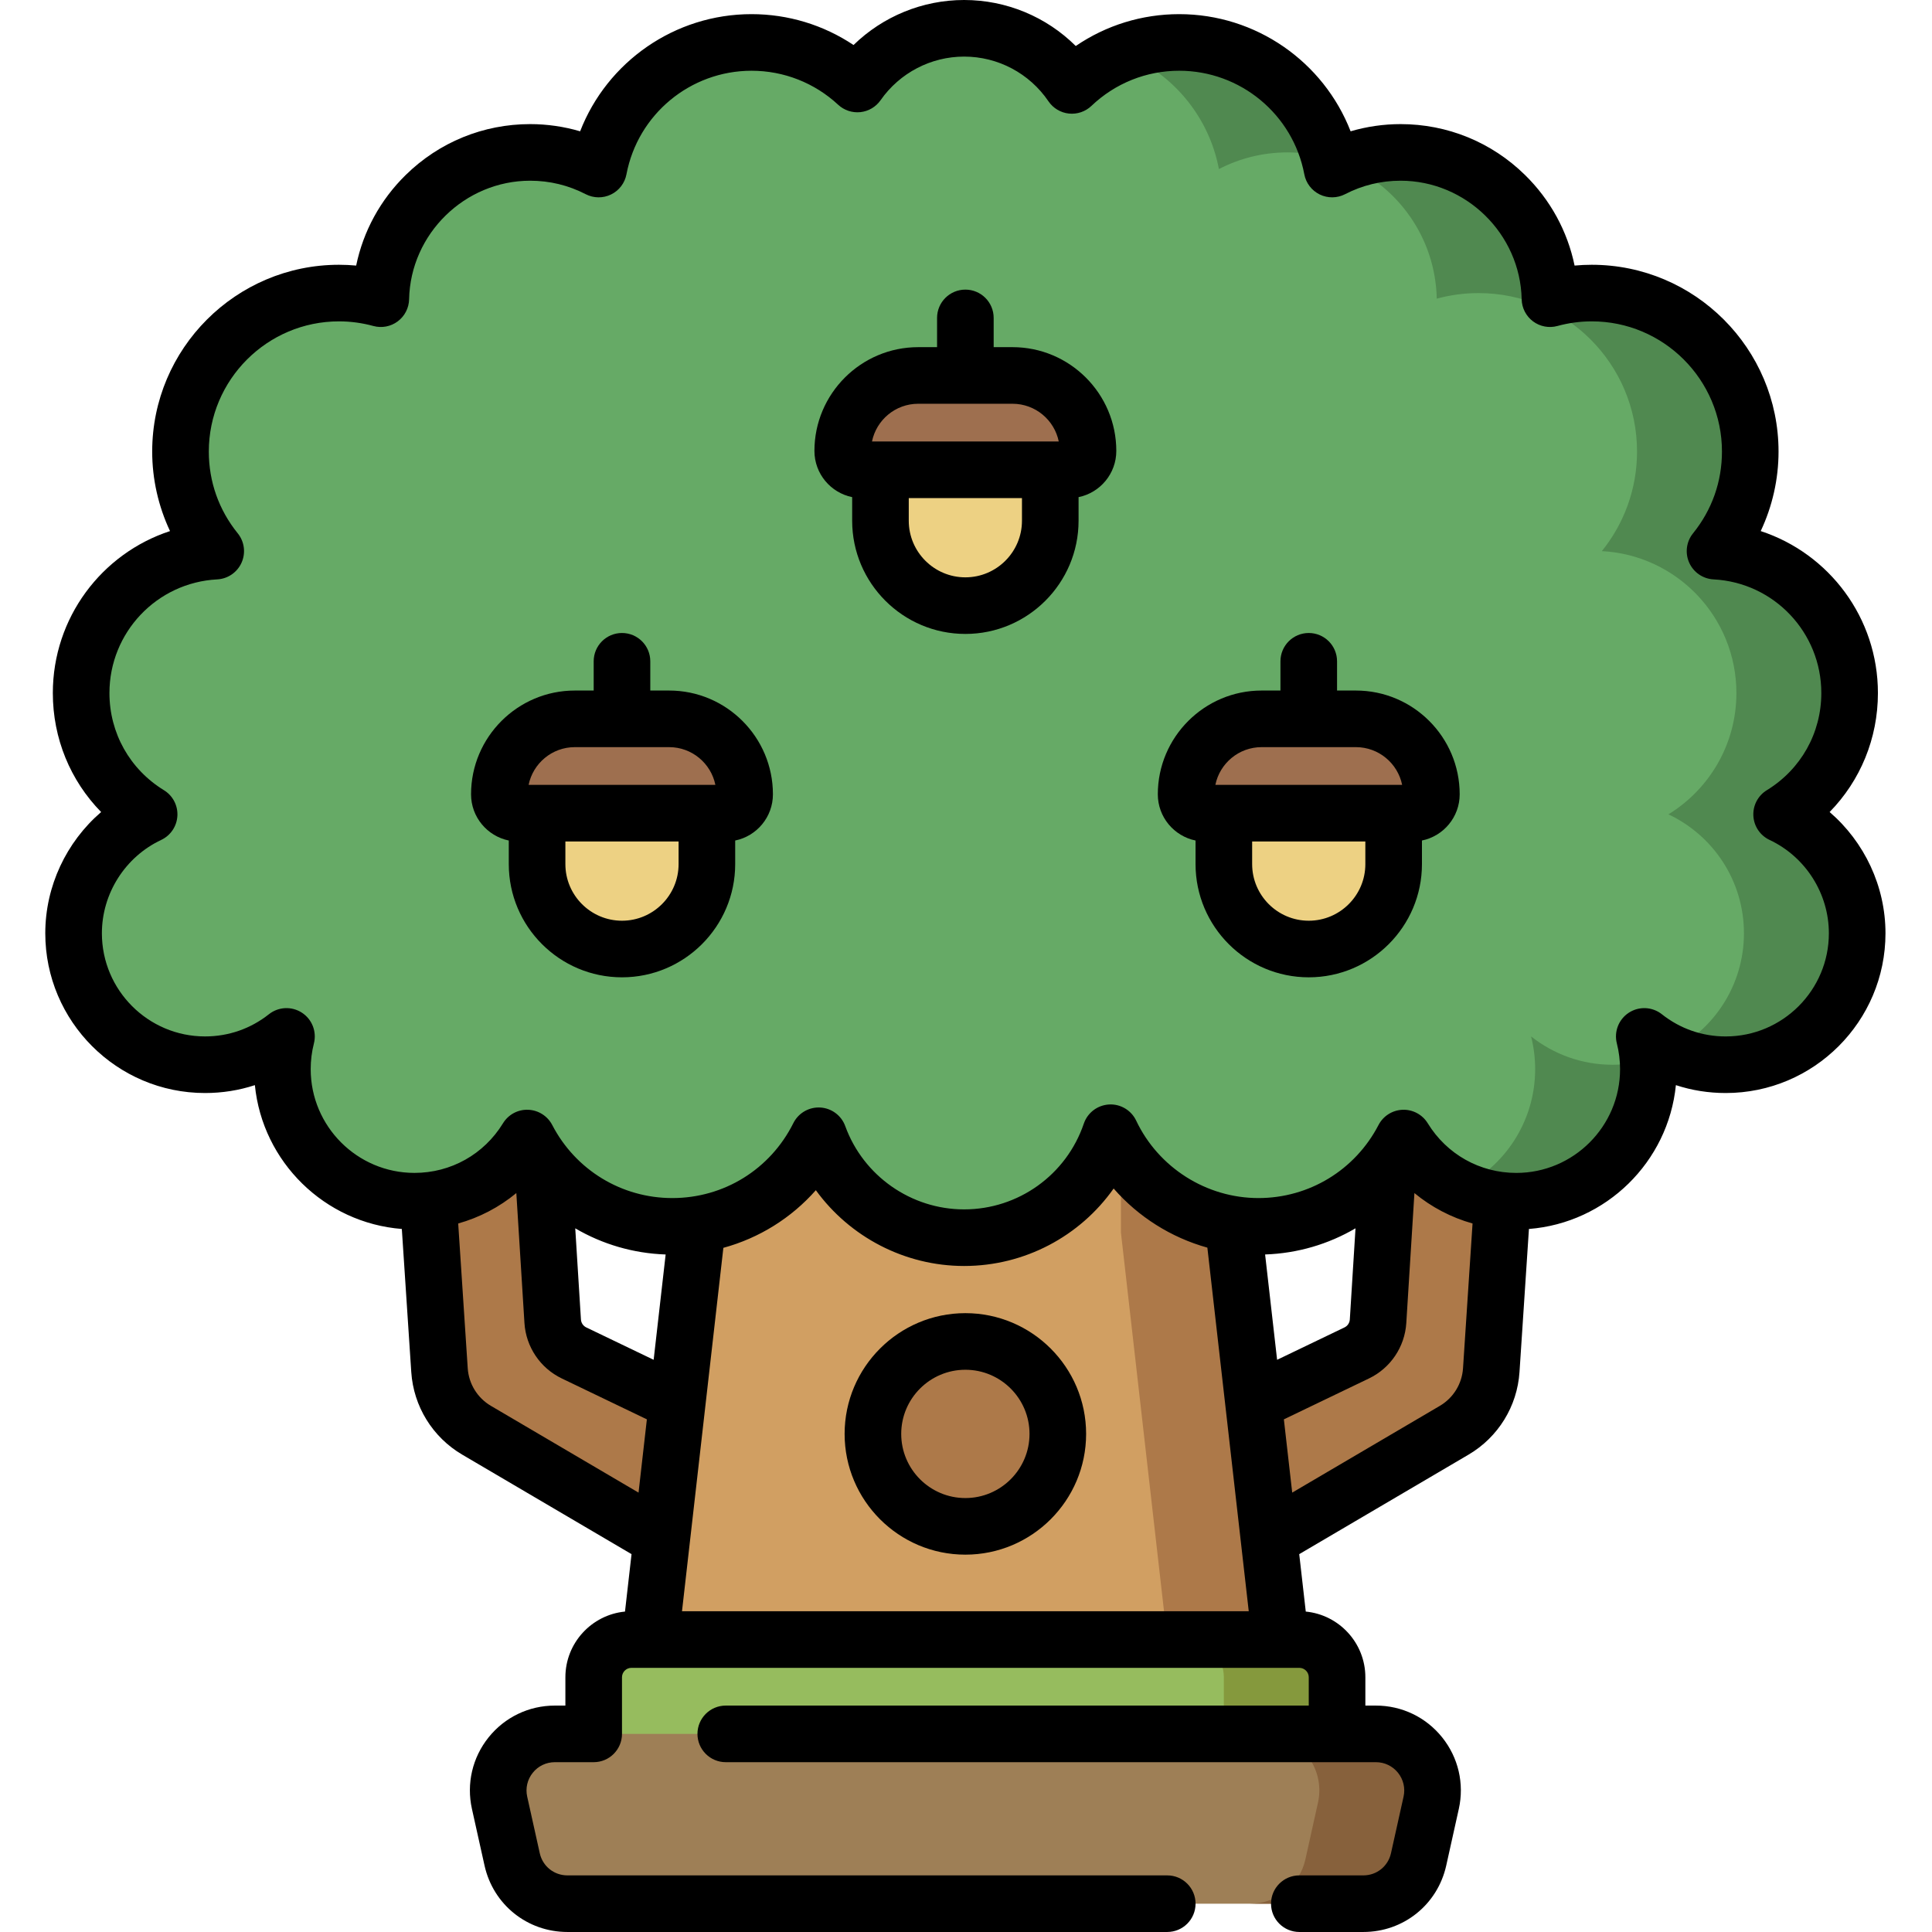 <?xml version="1.0" encoding="UTF-8"?>
<!DOCTYPE svg PUBLIC '-//W3C//DTD SVG 1.0//EN'
          'http://www.w3.org/TR/2001/REC-SVG-20010904/DTD/svg10.dtd'>
<svg contentScriptType="text/ecmascript" width="100pt" xmlns:xlink="http://www.w3.org/1999/xlink" zoomAndPan="magnify" contentStyleType="text/css" viewBox="-12 0 512 512.001" height="100.0pt" preserveAspectRatio="xMidYMid meet" xmlns="http://www.w3.org/2000/svg" version="1.0"
><path style="fill:#ad7949;" d="m387 308.5-3.805 54.605c-.434 6.605-4.113 12.57-9.82 15.926l-62.707 36.969-1.836-38.668 38.719-18.793c3.262-1.566 5.422-4.777 5.648-8.391l3.301-51.316zm0 0"
  /><path style="fill:#ad7949;" d="m178.832 377.168-38.715-18.629c-3.266-1.566-5.422-4.777-5.648-8.387l-3.301-54.652-30.336 12.668 3.637 54.938c.438 6.605 4.113 12.57 9.824 15.926l58.707 34.469zm0 0"
  /><path style="fill:#d19f62;" d="m172.766 325.258-12.434 109.242 83.5 25 83.5-25-12.277-107.871v-42.816h-142.223zm0 0"
  /><path style="fill:#ad7949;" d="m327.332 434.5h-30l-12.277-107.871v-42.82h30v42.82zm0 0"
  /><path style="fill:#ad7949;" d="m268.332 380c0 13.531-10.969 24.5-24.5 24.5s-24.5-10.969-24.5-24.5 10.969-24.5 24.5-24.5 24.5 10.969 24.5 24.5zm0 0"
  /><path style="fill:#96bc5e;" d="m342.332 479.5v-35c0-5.523-4.477-10-10-10h-177c-5.523 0-10 4.477-10 10v35zm0 0"
  /><path style="fill:#85993d;" d="m342.332 444.5v35h-30v-35c0-5.52-4.48-10-10-10h30c5.52 0 10 4.48 10 10zm0 0"
  /><path style="fill:#9e7f56;" d="m352.633 459.5c9.598 0 16.727 8.887 14.645 18.254l-3.332 15c-1.527 6.863-7.613 11.746-14.645 11.746h-210.934c-7.031 0-13.117-4.883-14.645-11.746l-3.332-15c-2.082-9.367 5.047-18.254 14.645-18.254zm0 0"
  /><path style="fill:#87613c;" d="m367.273 477.75-3.328 15c-1.523 6.871-7.613 11.75-14.641 11.75h-30c7.027 0 13.117-4.879 14.641-11.75l2.938-13.25.391-1.75c2.09-9.359-5.039-18.25-14.641-18.25h30c9.602 0 16.73 8.891 14.641 18.25zm0 0"
  /><path style="fill:#6a6;" d="m460.148 215.805c10.809-6.621 18.02-18.535 18.02-32.141 0-20.129-15.797-36.57-35.668-37.609 5.832-7.215 9.332-16.391 9.332-26.391 0-23.195-18.805-42-42-42-3.836 0-7.547.527-11.078 1.488-.453-21.48-17.996-38.762-39.586-38.762-6.543 0-12.711 1.598-18.148 4.406-3.609-19.098-20.371-33.547-40.52-33.547-11.031 0-21.043 4.34-28.441 11.391-6.207-9.137-16.68-15.141-28.559-15.141-11.711 0-22.051 5.84-28.289 14.762-7.359-6.832-17.211-11.012-28.043-11.012-20.148 0-36.914 14.449-40.523 33.547-5.438-2.809-11.602-4.406-18.145-4.406-21.59 0-39.137 17.281-39.586 38.762-3.531-.961-7.246-1.488-11.082-1.488-23.195 0-42 18.805-42 42 0 10 3.5 19.176 9.332 26.391-19.871 1.039-35.664 17.48-35.664 37.609 0 13.605 7.211 25.52 18.016 32.141-11.824 5.566-20.016 17.59-20.016 31.527 0 19.238 15.594 34.832 34.832 34.832 8.156 0 15.648-2.809 21.586-7.504-.707 2.777-1.086 5.68-1.086 8.672 0 19.332 15.672 35 35 35 12.637 0 23.707-6.695 29.859-16.734 7.219 13.898 21.73 23.402 38.477 23.402 16.984 0 31.68-9.777 38.785-24.012 5.719 15.754 20.816 27.012 38.547 27.012 18.027 0 33.328-11.641 38.82-27.812 6.945 14.668 21.875 24.812 39.18 24.812 16.742 0 31.258-9.504 38.473-23.402 6.152 10.039 17.223 16.734 29.859 16.734 19.332 0 35-15.668 35-35 0-2.992-.375-5.898-1.082-8.672 5.934 4.695 13.426 7.504 21.582 7.504 19.238 0 34.832-15.594 34.832-34.832.004-13.938-8.188-25.961-20.016-31.527zm0 0"
  /><g style="fill:#508950;"
  ><path d="m424.832 283.328c0 19.332-15.668 35-35 35-5.367 0-10.457-1.207-15-3.367 11.82-5.621 20-17.672 20-31.633 0-2.988-.379-5.887-1.078-8.668 5.93 4.699 13.43 7.512 21.578 7.512 3.262 0 6.422-.453 9.41-1.293.062.812.09 1.633.09 2.449zm0 0"
    /><path d="m480.164 247.328c0 19.242-15.59 34.844-34.832 34.844-5.367 0-10.449-1.223-14.988-3.402 11.719-5.598 19.82-17.578 19.82-31.441 0-13.938-8.191-25.957-20.02-31.52 10.809-6.629 18.02-18.539 18.02-32.137 0-20.133-15.789-36.582-35.66-37.621 5.828-7.211 9.328-16.391 9.328-26.379 0-23.203-18.797-42-42-42-3.84 0-7.547.52-11.078 1.477-.34-16.188-10.402-30-24.582-35.809 4.633-1.898 9.68-2.949 14.992-2.949 21.59 0 39.141 17.281 39.59 38.758 3.531-.957 7.238-1.477 11.078-1.477 23.203 0 42 18.797 42 42 0 9.988-3.5 19.168-9.328 26.379 19.871 1.039 35.66 17.488 35.66 37.621 0 13.598-7.211 25.508-18.02 32.137 11.828 5.562 20.02 17.582 20.02 31.52zm0 0"
    /><path d="m340.383 42.012c-3.559-1.062-7.32-1.621-11.219-1.621-6.539 0-12.699 1.598-18.141 4.41-2.66-14.082-12.469-25.629-25.512-30.73 4.652-1.82 9.703-2.82 14.992-2.82 19.148 0 35.25 13.059 39.879 30.762zm0 0"
  /></g
  ><path style="fill:#edd183;" d="m152.832 251.5c-12.426 0-22.5-10.074-22.5-22.5v-23.5h45v23.5c0 12.426-10.07 22.5-22.5 22.5zm0 0"
  /><path style="fill:#9e6f4f;" d="m180.332 215.5h-55c-2.758 0-5-2.238-5-5 0-11.047 8.957-20 20-20h25c11.047 0 20 8.953 20 20 0 2.762-2.238 5-5 5zm0 0"
  /><path style="fill:#edd183;" d="m334.832 251.5c-12.426 0-22.5-10.074-22.5-22.5v-23.5h45v23.5c0 12.426-10.07 22.5-22.5 22.5zm0 0"
  /><path style="fill:#9e6f4f;" d="m362.332 215.5h-55c-2.758 0-5-2.238-5-5 0-11.047 8.957-20 20-20h25c11.047 0 20 8.953 20 20 0 2.762-2.238 5-5 5zm0 0"
  /><path style="fill:#edd183;" d="m243.832 160.5c-12.426 0-22.5-10.074-22.5-22.5v-23.5h45v23.5c0 12.426-10.07 22.5-22.5 22.5zm0 0"
  /><path style="fill:#9e6f4f;" d="m271.332 124.5h-55c-2.758 0-5-2.238-5-5 0-11.047 8.957-20 20-20h25c11.047 0 20 8.953 20 20 0 2.762-2.238 5-5 5zm0 0"
  /><path d="m472.867 215.199c8.148-8.32 12.801-19.512 12.801-31.531 0-19.949-12.945-36.988-31.059-42.926 3.086-6.555 4.723-13.766 4.723-21.074 0-27.297-22.203-49.5-49.5-49.5-1.52 0-3.039.07-4.551.211-1.875-9.074-6.395-17.395-13.145-24.016-8.852-8.688-20.562-13.473-32.973-13.473-4.477 0-8.945.648-13.238 1.906-7.164-18.418-25.059-31.047-45.426-31.047-9.883 0-19.375 2.957-27.414 8.441-7.793-7.742-18.387-12.191-29.586-12.191-11.031 0-21.531 4.355-29.305 11.93-7.957-5.312-17.32-8.18-27.027-8.18-20.371 0-38.266 12.629-45.43 31.047-4.289-1.258-8.762-1.906-13.238-1.906-12.406 0-24.117 4.785-32.973 13.473-6.75 6.621-11.266 14.941-13.141 24.016-1.516-.141-3.035-.211-4.555-.211-27.293 0-49.5 22.203-49.5 49.5 0 7.309 1.641 14.52 4.723 21.074-18.113 5.938-31.055 22.977-31.055 42.926 0 12.02 4.648 23.211 12.801 31.531-9.223 7.941-14.801 19.664-14.801 32.133 0 23.344 18.992 42.332 42.332 42.332 4.562 0 9-.707 13.211-2.09 2.027 20.352 18.473 36.512 38.945 38.117l2.5 37.906c.598 9.094 5.648 17.281 13.504 21.898l44.871 26.371-1.734 15.219c-8.852.859-15.797 8.34-15.797 17.414v7.5h-2.801c-6.859 0-13.258 3.07-17.551 8.422s-5.902 12.262-4.414 18.961l3.336 15c2.305 10.371 11.336 17.617 21.965 17.617h158.965c4.145 0 7.5-3.359 7.5-7.5s-3.355-7.5-7.5-7.5h-158.965c-3.543 0-6.555-2.414-7.324-5.871l-3.332-15c-.496-2.234.043-4.539 1.473-6.32 1.43-1.785 3.562-2.809 5.852-2.809h10.297c4.145 0 7.5-3.359 7.5-7.5v-15c0-1.379 1.125-2.5 2.5-2.5h177c1.379 0 2.5 1.121 2.5 2.5v7.5h-154.5c-4.141 0-7.5 3.359-7.5 7.5s3.359 7.5 7.5 7.5h172.301c2.289 0 4.418 1.023 5.852 2.809 1.43 1.781 1.969 4.086 1.473 6.32l-3.336 15c-.77 3.457-3.777 5.871-7.32 5.871h-16.969c-4.141 0-7.5 3.359-7.5 7.5 0 4.145 3.359 7.5 7.5 7.5h16.969c10.625 0 19.66-7.242 21.965-17.617l3.332-15c1.488-6.699-.121-13.609-4.414-18.961-4.293-5.352-10.688-8.422-17.551-8.422h-2.801v-7.5c0-9.074-6.941-16.555-15.793-17.414l-1.734-15.219 44.871-26.371c7.855-4.617 12.906-12.805 13.504-21.898l2.5-37.906c20.473-1.602 36.918-17.766 38.945-38.117 4.211 1.383 8.648 2.09 13.211 2.09 23.34 0 42.332-18.988 42.332-42.332 0-12.469-5.578-24.191-14.801-32.133zm-354.773 157.367c-3.57-2.102-5.867-5.824-6.141-9.957l-2.527-38.371c5.656-1.586 10.891-4.328 15.406-8.059l2.152 34.438c.395 6.316 4.18 11.941 9.883 14.684l22.559 10.844-2.207 19.418zm205.172-40.117c8.605-.293 16.801-2.73 23.957-6.934l-1.508 24.168c-.059.902-.598 1.707-1.414 2.098l-17.855 8.582zm-15.301-1.809 10.965 96.359h-150.195l10.965-96.309c9.488-2.594 17.988-7.887 24.508-15.273 8.977 12.367 23.531 20.082 39.293 20.082 16.043 0 30.703-7.879 39.625-20.527 6.559 7.52 15.23 12.988 24.84 15.668zm-146.742 29.723-17.855-8.582c-.816-.391-1.355-1.195-1.414-2.098l-1.508-24.164c7.156 4.199 15.352 6.637 23.957 6.934zm214.492 2.246c-.273 4.133-2.57 7.855-6.141 9.957l-39.125 22.992-2.211-19.414 22.562-10.844c5.703-2.742 9.488-8.367 9.883-14.684l2.152-34.438c4.516 3.73 9.75 6.473 15.406 8.059zm69.617-87.941c-6.207 0-12.062-2.035-16.93-5.887-2.523-1.996-6.035-2.16-8.734-.41s-3.98 5.027-3.188 8.145c.566 2.219.852 4.512.852 6.82 0 15.16-12.336 27.5-27.5 27.5-9.641 0-18.414-4.922-23.465-13.156-1.414-2.309-3.965-3.676-6.66-3.578-2.703.098-5.145 1.641-6.391 4.043-6.199 11.941-18.391 19.355-31.816 19.355-13.777 0-26.496-8.055-32.402-20.52-1.309-2.762-4.168-4.461-7.207-4.281-3.051.18-5.688 2.184-6.672 5.078-4.617 13.59-17.363 22.723-31.719 22.723-14.047 0-26.707-8.867-31.5-22.066-1.023-2.82-3.625-4.758-6.617-4.93-.145-.008-.289-.012-.434-.012-2.828 0-5.434 1.598-6.707 4.148-6.117 12.25-18.406 19.859-32.074 19.859-13.43 0-25.621-7.418-31.82-19.359-1.246-2.398-3.688-3.941-6.387-4.039-2.719-.105-5.25 1.27-6.664 3.578-5.047 8.234-13.82 13.152-23.461 13.152-15.164 0-27.5-12.336-27.5-27.5 0-2.305.285-4.602.852-6.816.793-3.117-.488-6.395-3.188-8.145-2.699-1.754-6.211-1.586-8.734.41-4.867 3.852-10.723 5.883-16.93 5.883-15.074 0-27.336-12.262-27.336-27.332 0-10.535 6.168-20.246 15.715-24.742 2.492-1.172 4.145-3.621 4.293-6.375.152-2.75-1.219-5.363-3.57-6.805-9.039-5.539-14.438-15.164-14.438-25.746 0-16.051 12.547-29.281 28.559-30.121 2.816-.148 5.312-1.863 6.457-4.438 1.148-2.574.758-5.578-1.016-7.77-5.016-6.199-7.664-13.691-7.664-21.672 0-19.02 15.477-34.5 34.5-34.5 3.066 0 6.129.414 9.105 1.227 2.227.609 4.613.156 6.461-1.227 1.852-1.383 2.961-3.543 3.012-5.852.363-17.324 14.758-31.422 32.086-31.422 5.172 0 10.121 1.203 14.707 3.57 2.105 1.086 4.598 1.117 6.727.078 2.129-1.039 3.645-3.023 4.082-5.352 3.008-15.898 16.949-27.438 33.152-27.438 8.535 0 16.684 3.199 22.945 9.008 1.59 1.477 3.738 2.188 5.895 1.961 2.156-.23 4.109-1.383 5.352-3.16 5.059-7.238 13.336-11.559 22.141-11.559 8.957 0 17.312 4.43 22.355 11.855 1.238 1.82 3.215 3.008 5.406 3.242 2.195.23 4.375-.508 5.973-2.027 6.305-6.012 14.57-9.32 23.266-9.32 16.207 0 30.148 11.539 33.152 27.438.438 2.328 1.953 4.312 4.082 5.352 2.129 1.035 4.625 1.008 6.73-.078 4.582-2.367 9.531-3.57 14.703-3.57 17.328 0 31.723 14.098 32.09 31.422.047 2.309 1.156 4.469 3.008 5.852 1.852 1.383 4.234 1.836 6.465 1.227 2.973-.812 6.035-1.227 9.105-1.227 19.023 0 34.5 15.48 34.5 34.5 0 7.98-2.652 15.473-7.664 21.672-1.773 2.191-2.168 5.195-1.02 7.77 1.145 2.574 3.641 4.289 6.457 4.438 16.016.84 28.559 14.07 28.559 30.121 0 10.582-5.395 20.207-14.438 25.746-2.352 1.441-3.723 4.055-3.57 6.805.148 2.754 1.801 5.203 4.293 6.375 9.547 4.496 15.715 14.207 15.715 24.742 0 15.074-12.262 27.336-27.336 27.336zm0 0"
  /><path d="m243.832 348c-17.645 0-32 14.355-32 32s14.355 32 32 32 32-14.355 32-32-14.355-32-32-32zm0 49c-9.371 0-17-7.625-17-17s7.629-17 17-17c9.375 0 17 7.625 17 17s-7.625 17-17 17zm0 0"
  /><path d="m165.332 183h-5v-7.75c0-4.141-3.355-7.5-7.5-7.5-4.141 0-7.5 3.359-7.5 7.5v7.75h-5c-15.164 0-27.5 12.336-27.5 27.5 0 6.035 4.301 11.086 10 12.246v6.254c0 16.543 13.461 30 30 30 16.543 0 30-13.457 30-30v-6.254c5.699-1.16 10-6.211 10-12.246 0-15.164-12.336-27.5-27.5-27.5zm-25 15h25c6.039 0 11.09 4.301 12.25 10h-49.496c1.16-5.699 6.211-10 12.246-10zm12.5 46c-8.27 0-15-6.73-15-15v-6h30v6c0 8.27-6.727 15-15 15zm0 0"
  /><path d="m347.332 183h-5v-7.75c0-4.141-3.355-7.5-7.5-7.5-4.141 0-7.5 3.359-7.5 7.5v7.75h-5c-15.16 0-27.5 12.336-27.5 27.5 0 6.035 4.301 11.086 10 12.246v6.254c0 16.543 13.461 30 30 30 16.543 0 30-13.457 30-30v-6.254c5.699-1.16 10-6.211 10-12.246 0-15.164-12.336-27.5-27.5-27.5zm-25 15h25c6.039 0 11.09 4.301 12.25 10h-49.496c1.16-5.699 6.211-10 12.246-10zm12.5 46c-8.27 0-15-6.73-15-15v-6h30v6c0 8.27-6.727 15-15 15zm0 0"
  /><path d="m256.332 92h-5v-7.75c0-4.141-3.355-7.5-7.5-7.5-4.141 0-7.5 3.359-7.5 7.5v7.75h-5c-15.164 0-27.5 12.336-27.5 27.5 0 6.035 4.301 11.086 10 12.246v6.254c0 16.543 13.461 30 30 30 16.543 0 30-13.457 30-30v-6.254c5.699-1.16 10-6.211 10-12.246 0-15.164-12.336-27.5-27.5-27.5zm-25 15h25c6.039 0 11.09 4.301 12.25 10h-49.496c1.16-5.699 6.211-10 12.246-10zm12.5 46c-8.27 0-15-6.73-15-15v-6h30v6c0 8.27-6.727 15-15 15zm0 0"
/></svg
>
